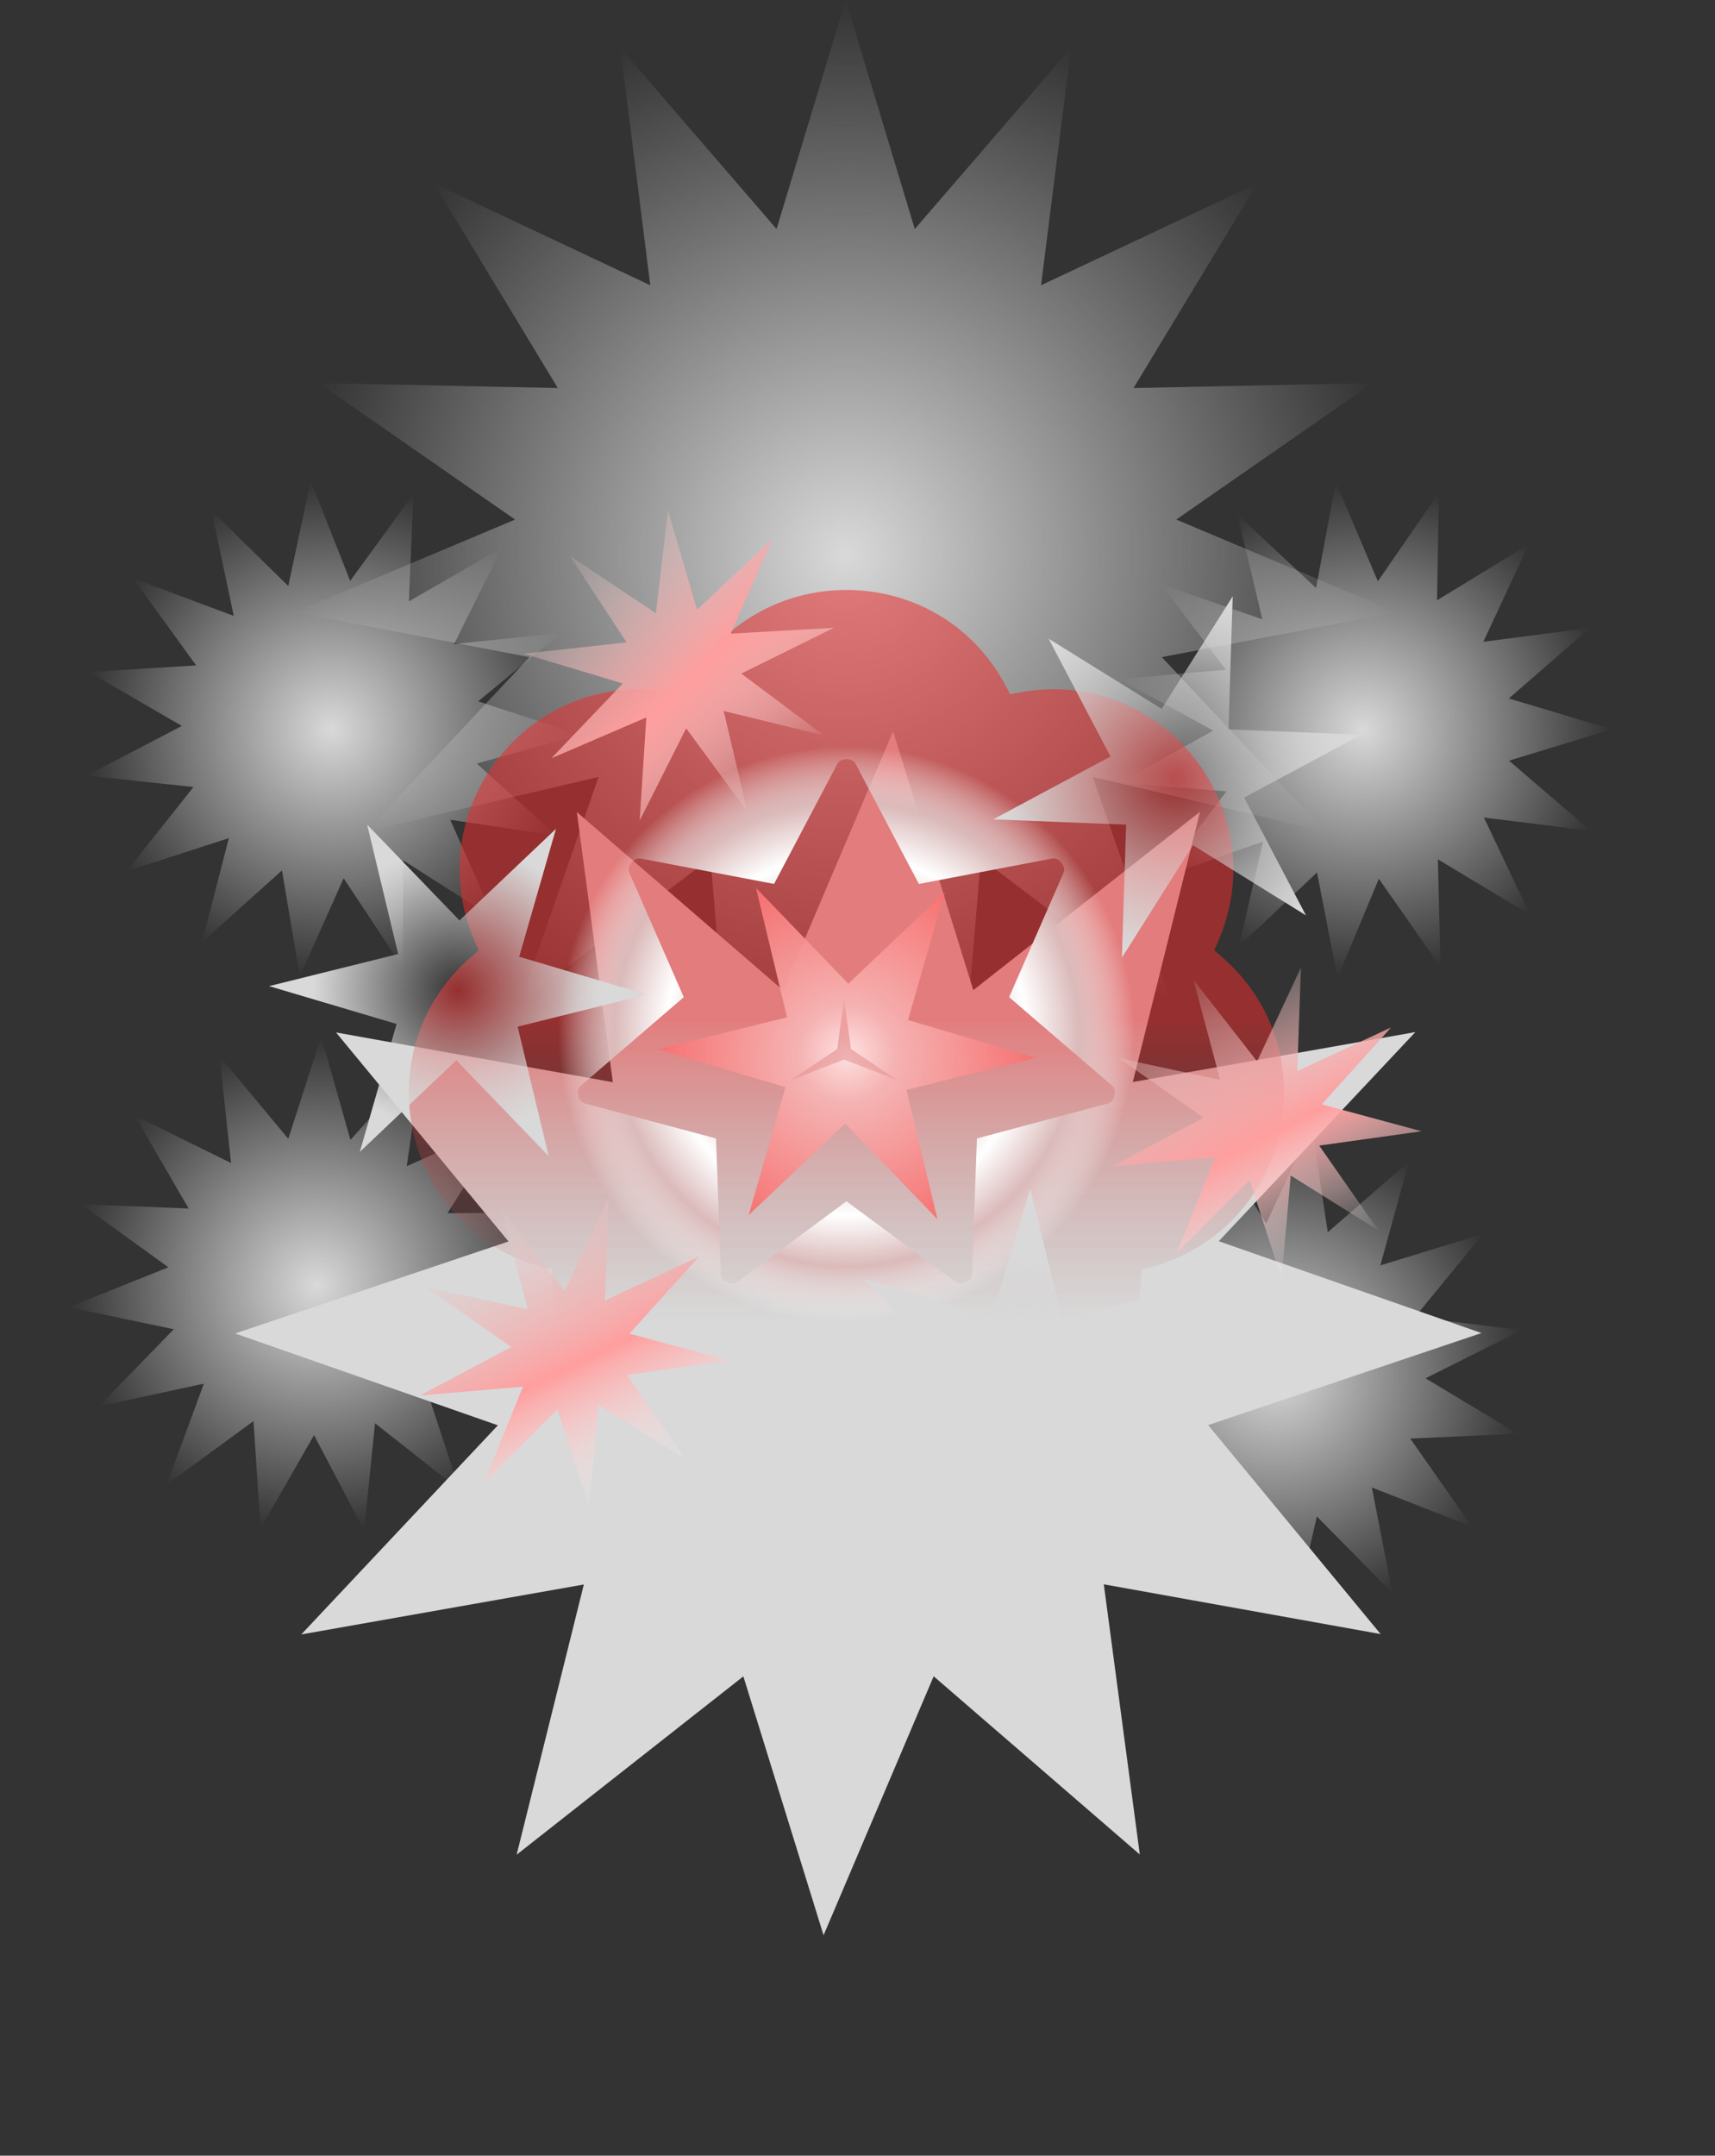 <svg width="1085" height="1363" viewBox="0 0 1085 1363" fill="none" xmlns="http://www.w3.org/2000/svg">
<rect x="0" y="0" width="1085" height="1363" fill="#333333" stroke="none"/>
<path d="M535.02 0L578.744 144.796L677.581 30.302L658.631 180.364L795.492 115.97L717.145 245.35L868.365 242.19L744.168 328.518L883.6 387.137L735.027 415.486L838.562 525.75L691.303 491.218L741.038 634.06L620.556 542.619L607.893 693.341L535.02 560.8L462.147 693.341L449.483 542.619L329.001 634.06L378.736 491.218L231.478 525.75L335.013 415.486L186.44 387.137L325.872 328.518L201.674 242.19L352.895 245.35L274.547 115.97L411.408 180.364L392.459 30.302L491.296 144.796L535.02 0Z" fill="url(#paint0_angular_1_36)"/>
<path d="M196.581 304.011L221.548 367.272L261.588 312.298L258.667 380.244L317.605 346.309L287.3 407.193L354.945 400.163L302.496 443.458L367.152 464.55L301.628 482.768L352.116 528.334L284.847 518.327L312.436 580.489L255.053 543.986L254.973 611.995L217.398 555.308L189.663 617.406L178.394 550.336L127.8 595.784L144.784 529.93L80.078 550.87L122.38 497.617L54.751 490.429L115.055 458.985L56.197 424.912L124.077 420.714L84.167 365.647L147.885 389.421L133.823 322.882L182.363 370.518L196.581 304.011Z" fill="url(#paint1_angular_1_36)"/>
<path d="M967.977 578.375L909.685 543.343L911.334 611.332L872.33 555.619L846.183 618.401L833.212 551.64L783.789 598.359L799.094 532.094L734.942 554.672L775.876 500.361L708.086 494.895L767.572 461.928L707.867 429.362L775.618 423.44L734.32 369.405L798.623 391.552L782.874 325.391L832.609 371.778L845.131 304.932L871.699 367.537L910.328 311.563L909.135 379.562L967.191 344.139L938.444 405.774L1005.89 397.027L954.557 441.641L1019.73 461.082L954.689 480.961L1006.32 525.229L938.817 516.935L967.977 578.375Z" fill="url(#paint2_angular_1_36)"/>
<path d="M697.516 980.853L728.804 920.468L661.054 926.399L714.198 883.961L649.893 861.824L715.704 844.67L665.962 798.291L733.06 809.388L706.483 746.787L763.266 784.216L764.449 716.217L801.099 773.506L829.837 711.866L840.018 779.11L891.342 734.488L873.292 800.059L938.329 780.171L895.169 832.731L962.672 841.015L901.866 871.476L960.164 906.5L892.225 909.596L931.237 965.304L867.912 940.498L880.893 1007.26L833.133 958.84L817.838 1025.11L793.899 961.45L752.973 1015.77L756.996 947.877L697.516 980.853Z" fill="url(#paint3_angular_1_36)"/>
<path d="M51.392 761.464L119.35 764.11L85.175 705.31L146.182 735.368L138.878 667.752L182.385 720.024L203.214 655.283L221.699 720.732L267.06 670.06L257.325 737.37L319.375 709.528L283.105 767.059L351.114 766.863L294.58 804.667L356.79 832.15L289.767 843.692L335.42 894.101L269.497 877.384L290.699 942.004L237.275 899.919L230.361 967.577L198.673 907.4L164.839 966.396L160.366 898.534L105.461 938.668L128.977 874.853L62.495 889.185L109.933 840.453L43.369 826.505L106.528 801.28L51.392 761.464Z" fill="url(#paint4_angular_1_36)"/>
<path d="M364.941 513.429L495.349 626.097L565.01 462.368L615.754 626.056L759.186 513.295L716.67 684.143L895.441 652.565L771.057 784.795L937.265 842.86L764.341 901.04L873.451 1033.19L698.322 1001.73L721.098 1172.56L590.69 1059.89L521.03 1223.62L470.285 1059.93L326.853 1172.69L369.369 1001.84L190.598 1033.42L314.983 901.193L148.775 843.128L321.699 784.947L212.588 652.797L387.718 684.255L364.941 513.429Z" fill="#D9D9D9"/>
<path d="M644.757 437.896L639.068 438.979L636.368 433.856C593.608 352.731 477.431 352.731 434.671 433.856L431.971 438.979L426.282 437.896C336.195 420.747 263.761 511.577 300.526 595.589L302.848 600.894L298.454 604.667C228.878 664.407 254.73 777.671 343.336 801.307L348.931 802.799L349.142 808.586C352.468 900.231 457.14 950.637 530.864 896.099L535.52 892.655L540.175 896.099C613.9 950.638 718.571 900.23 721.898 808.586L722.108 802.799L727.703 801.307C816.31 777.671 842.161 664.407 772.585 604.667L768.191 600.894L770.513 595.589C807.279 511.577 734.844 420.747 644.757 437.896Z" fill="url(#paint5_linear_1_36)" fill-opacity="0.54" stroke="url(#paint6_angular_1_36)" stroke-width="214"/>
<path d="M597.743 564.047L574.472 644.93L655.166 668.846L573.484 689.134L593.119 770.975L534.708 710.38L473.649 768.306L496.92 687.423L416.226 663.507L497.908 643.219L478.273 561.377L536.684 621.972L597.743 564.047Z" fill="url(#paint7_diamond_1_36)"/>
<g style="mix-blend-mode:color-dodge">
<path d="M534.02 631L538.354 663.257L567.362 682.75L534.02 669.985L500.678 682.75L529.685 663.257L534.02 631Z" fill="url(#paint8_linear_1_36)"/>
</g>
<path d="M317.063 764.519L357.301 816.107L385.036 756.852L382.7 822.235L442.035 794.671L398.218 843.255L461.389 860.28L396.594 869.333L434.042 922.98L378.587 888.265L372.791 953.433L352.624 891.194L306.295 937.389L330.852 876.748L265.669 882.356L323.46 851.688L269.921 814.085L333.905 827.739L317.063 764.519Z" fill="url(#paint9_linear_1_36)"/>
<path d="M360.512 351.428L414.936 387.738L422.622 322.767L440.973 385.565L488.624 340.735L462.316 400.637L527.635 396.924L468.978 425.901L521.401 465.044L457.841 449.537L472.839 513.219L434.117 460.484L404.672 518.909L408.906 453.621L348.796 479.45L394.006 432.159L331.356 413.307L396.387 406.139L360.512 351.428Z" fill="url(#paint10_linear_1_36)"/>
<path d="M755.063 619.519L795.301 671.107L823.036 611.852L820.7 677.235L880.035 649.671L836.218 698.255L899.389 715.28L834.594 724.333L872.042 777.98L816.587 743.265L810.791 808.433L790.624 746.194L744.295 792.389L768.852 731.748L703.669 737.356L761.46 706.688L707.921 669.085L771.905 682.739L755.063 619.519Z" fill="url(#paint11_linear_1_36)"/>
<path d="M351.743 524.047L328.472 604.93L409.166 628.846L327.484 649.134L347.119 730.975L288.708 670.38L227.649 728.306L250.92 647.423L170.226 623.507L251.908 603.219L232.273 521.377L290.684 581.972L351.743 524.047Z" fill="url(#paint12_radial_1_36)"/>
<path d="M753.688 814.141L692.855 872.304L750.53 933.599L669.743 909.998L645.497 990.594L625.543 908.829L543.622 928.13L604.456 869.967L546.78 808.671L627.567 832.273L651.813 751.677L671.767 833.442L753.688 814.141Z" fill="url(#paint13_radial_1_36)"/>
<path d="M779.883 377.061L777.191 461.182L861.288 464.546L787.091 504.275L826.227 578.786L754.722 534.395L709.76 605.543L712.453 521.422L628.356 518.058L702.553 478.329L663.417 403.818L734.922 448.21L779.883 377.061Z" fill="url(#paint14_radial_1_36)"/>
<defs>
<radialGradient id="paint0_angular_1_36" cx="0" cy="0" r="1" gradientUnits="userSpaceOnUse" gradientTransform="translate(535.02 350.5) rotate(90) scale(350.5)">
<stop stop-color="#D9D9D9"/>
<stop offset="1" stop-color="#D9D9D9" stop-opacity="0"/>
</radialGradient>
<radialGradient id="paint1_angular_1_36" cx="0" cy="0" r="1" gradientUnits="userSpaceOnUse" gradientTransform="translate(209.592 461.072) rotate(85.264) scale(157.599)">
<stop stop-color="#D9D9D9"/>
<stop offset="1" stop-color="#D9D9D9" stop-opacity="0"/>
</radialGradient>
<radialGradient id="paint2_angular_1_36" cx="0" cy="0" r="1" gradientUnits="userSpaceOnUse" gradientTransform="translate(862.131 461.611) rotate(-132.192) scale(157.599)">
<stop stop-color="#D9D9D9"/>
<stop offset="1" stop-color="#D9D9D9" stop-opacity="0"/>
</radialGradient>
<radialGradient id="paint3_angular_1_36" cx="0" cy="0" r="1" gradientUnits="userSpaceOnUse" gradientTransform="translate(807.376 867.856) rotate(-45.806) scale(157.599)">
<stop stop-color="#D9D9D9"/>
<stop offset="1" stop-color="#D9D9D9" stop-opacity="0"/>
</radialGradient>
<radialGradient id="paint4_angular_1_36" cx="0" cy="0" r="1" gradientUnits="userSpaceOnUse" gradientTransform="translate(200.376 812.856) rotate(19.032) scale(157.599)">
<stop stop-color="#D9D9D9"/>
<stop offset="1" stop-color="#D9D9D9" stop-opacity="0"/>
</radialGradient>
<linearGradient id="paint5_linear_1_36" x1="535.52" y1="472" x2="535.52" y2="836" gradientUnits="userSpaceOnUse">
<stop offset="0.47" stop-color="#EC2C2C"/>
<stop offset="1" stop-color="#A35757" stop-opacity="0"/>
</linearGradient>
<radialGradient id="paint6_angular_1_36" cx="0" cy="0" r="1" gradientUnits="userSpaceOnUse" gradientTransform="translate(535.52 654) rotate(90) scale(182)">
<stop offset="0.05" stop-color="#DBBABA"/>
<stop offset="0.235" stop-color="white"/>
<stop offset="0.42" stop-color="#DBBABA"/>
<stop offset="0.625" stop-color="white"/>
<stop offset="0.805" stop-color="#DBBABA"/>
<stop offset="1" stop-color="white" stop-opacity="0"/>
</radialGradient>
<radialGradient id="paint7_diamond_1_36" cx="0" cy="0" r="1" gradientUnits="userSpaceOnUse" gradientTransform="translate(535.696 666.176) rotate(15.245) scale(212.295)">
<stop stop-color="#FFE2E2"/>
<stop offset="0.145" stop-color="#F7B5B5" stop-opacity="0.928"/>
<stop offset="1" stop-color="#F92727"/>
<stop offset="1" stop-color="#FEDFDF" stop-opacity="0.071"/>
<stop offset="1" stop-color="#FFE2E2" stop-opacity="0"/>
</radialGradient>
<linearGradient id="paint8_linear_1_36" x1="534.02" y1="631" x2="534.02" y2="700" gradientUnits="userSpaceOnUse">
<stop stop-color="#F1A9A9"/>
<stop offset="1" stop-color="#CA5555" stop-opacity="0"/>
</linearGradient>
<linearGradient id="paint9_linear_1_36" x1="317.063" y1="764.519" x2="406.101" y2="943.606" gradientUnits="userSpaceOnUse">
<stop stop-color="#DFD0D0" stop-opacity="0.155"/>
<stop offset="0.545" stop-color="#FF9E9E"/>
<stop offset="1" stop-color="#FFFCFC" stop-opacity="0"/>
</linearGradient>
<linearGradient id="paint10_linear_1_36" x1="360.512" y1="351.428" x2="501.368" y2="493.413" gradientUnits="userSpaceOnUse">
<stop stop-color="#DFD0D0" stop-opacity="0.155"/>
<stop offset="0.545" stop-color="#FF9E9E"/>
<stop offset="1" stop-color="#FFFCFC" stop-opacity="0"/>
</linearGradient>
<linearGradient id="paint11_linear_1_36" x1="755.063" y1="619.519" x2="844.101" y2="798.606" gradientUnits="userSpaceOnUse">
<stop stop-color="#DFD0D0" stop-opacity="0.155"/>
<stop offset="0.545" stop-color="#FF9E9E"/>
<stop offset="1" stop-color="#FFFCFC" stop-opacity="0"/>
</linearGradient>
<radialGradient id="paint12_radial_1_36" cx="0" cy="0" r="1" gradientUnits="userSpaceOnUse" gradientTransform="translate(289.696 626.176) rotate(121.28) scale(119.5)">
<stop stop-color="#D9D9D9" stop-opacity="0"/>
<stop offset="0.765" stop-color="#D9D9D9"/>
</radialGradient>
<radialGradient id="paint13_radial_1_36" cx="0" cy="0" r="1" gradientUnits="userSpaceOnUse" gradientTransform="translate(648.655 871.135) rotate(149.83) scale(75.342)">
<stop offset="0.215" stop-color="#D9D9D9" stop-opacity="0"/>
<stop offset="1" stop-color="#D9D9D9"/>
</radialGradient>
<radialGradient id="paint14_radial_1_36" cx="0" cy="0" r="1" gradientUnits="userSpaceOnUse" gradientTransform="translate(744.822 491.302) rotate(107.062) scale(119.5)">
<stop offset="0.023" stop-color="#D9D9D9" stop-opacity="0"/>
<stop offset="0.95" stop-color="#D9D9D9"/>
</radialGradient>
</defs>
</svg>
